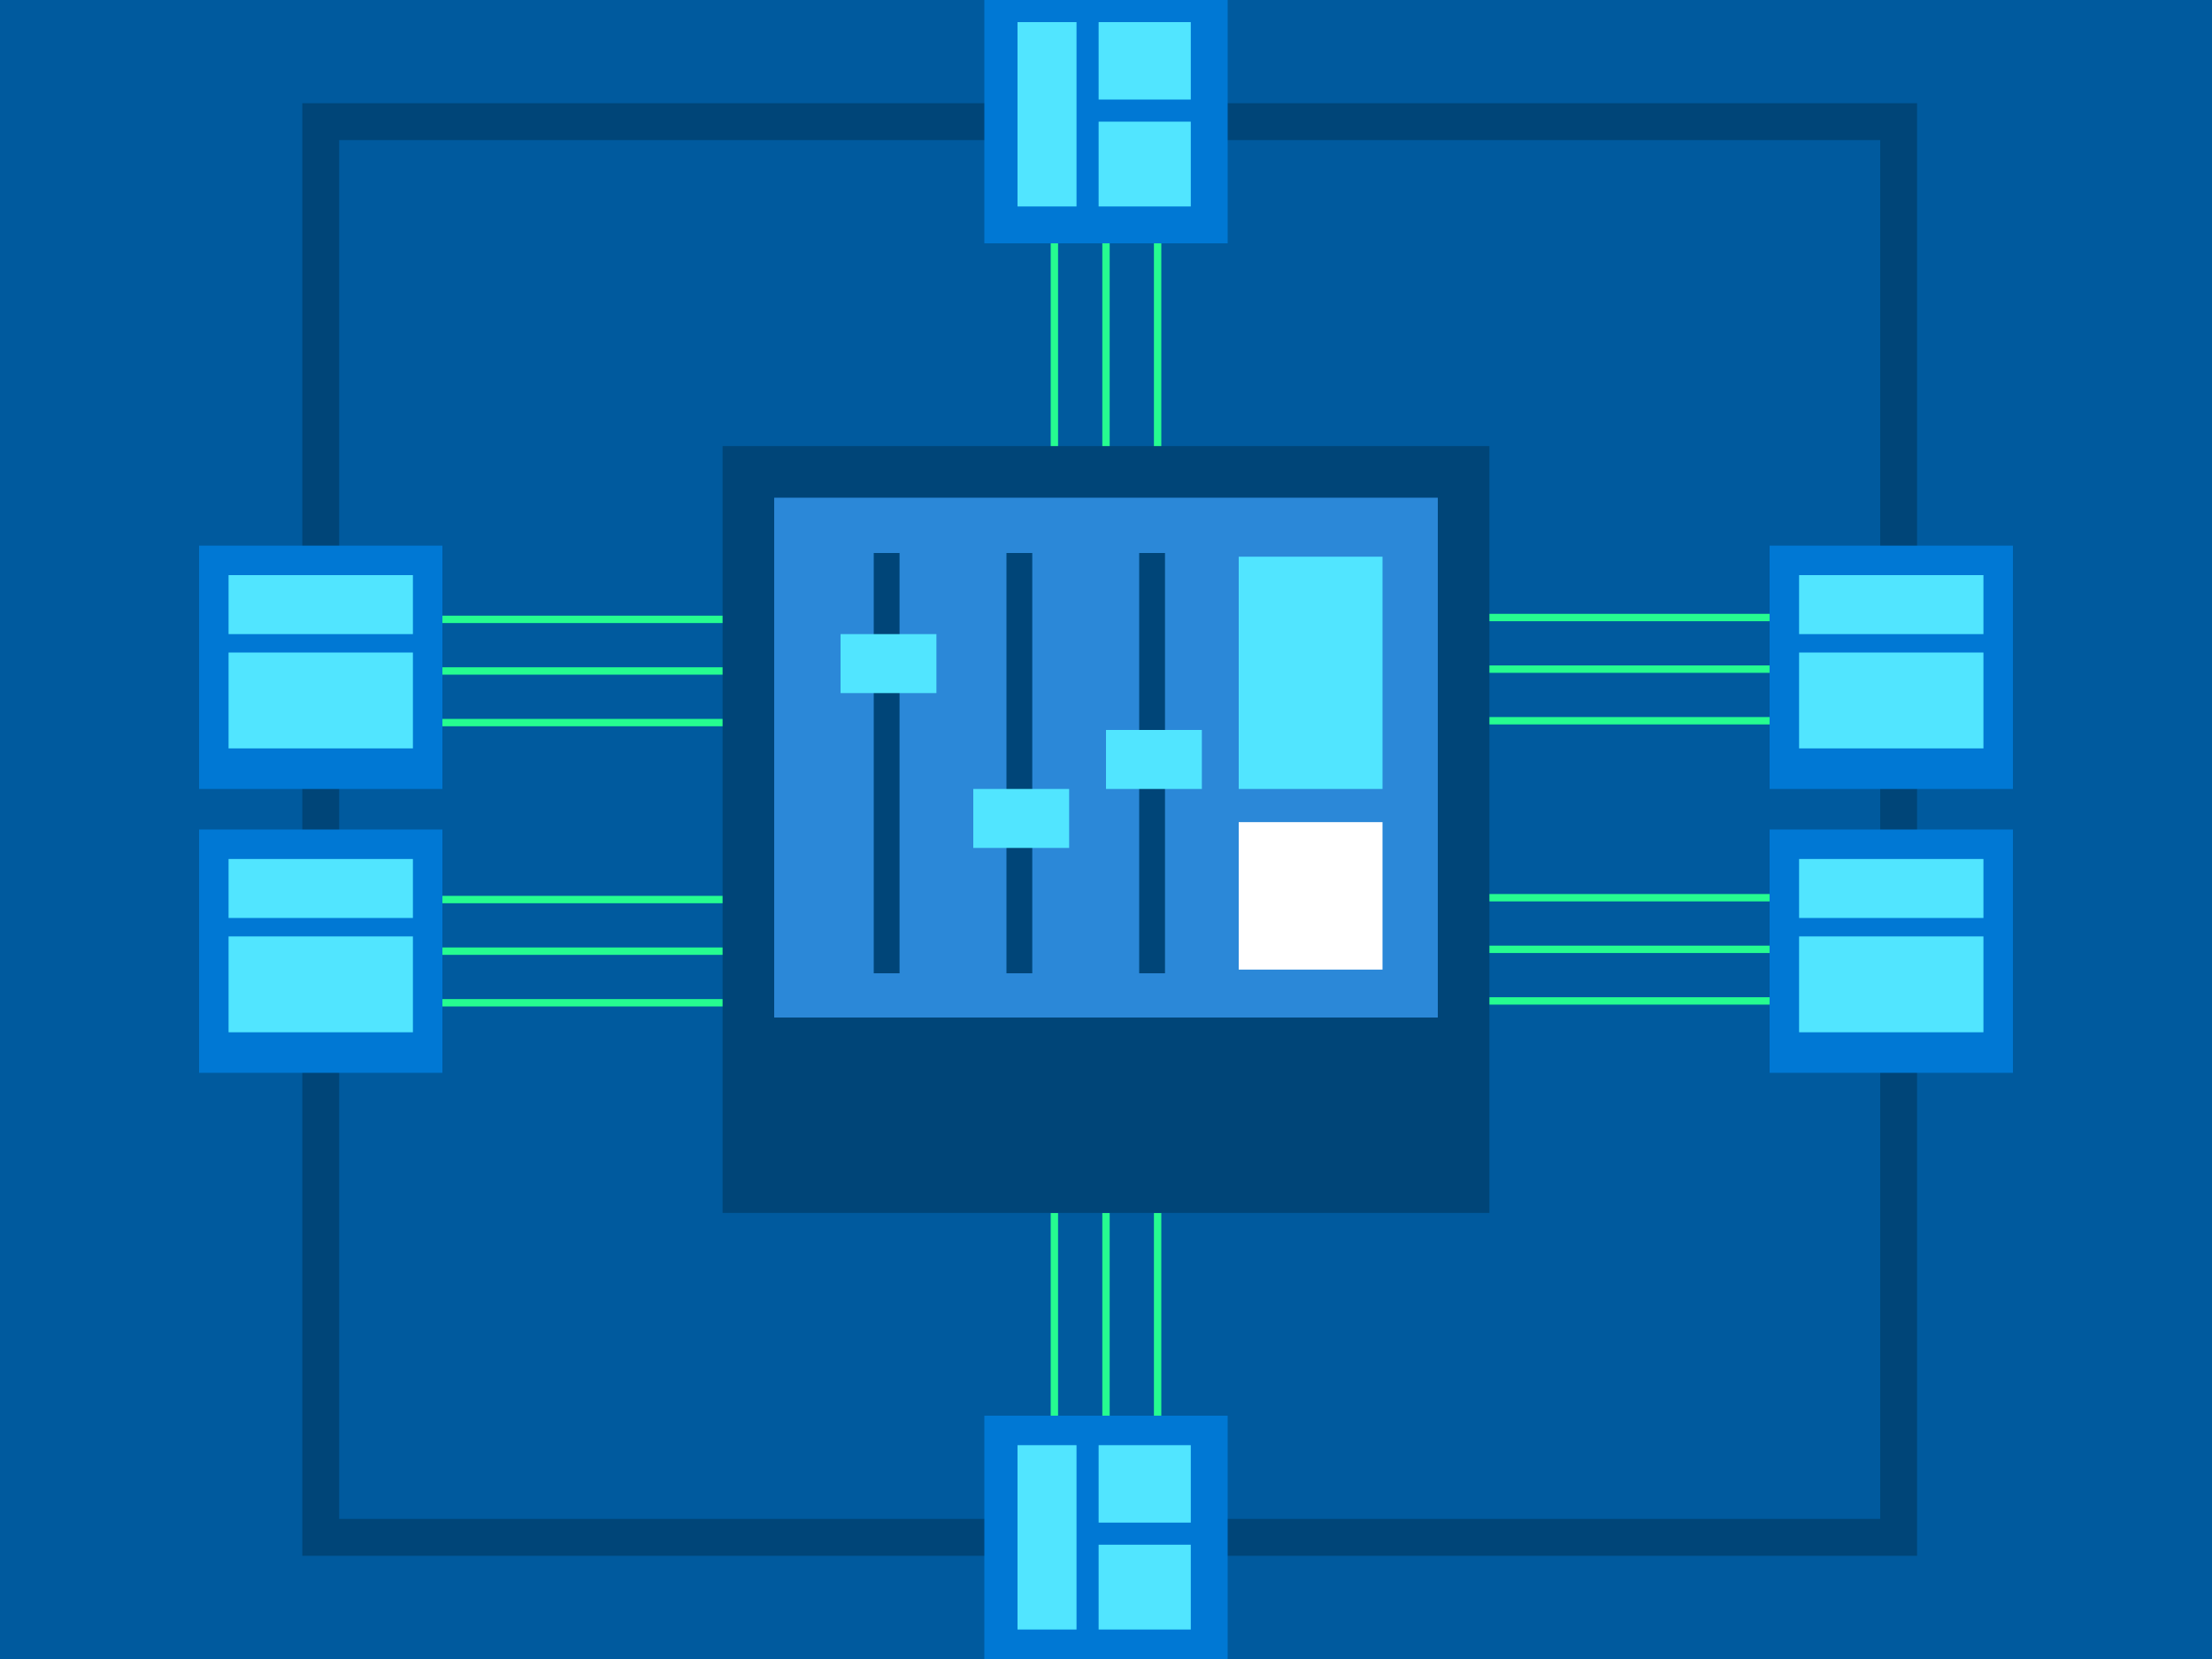 <svg width="600" height="450" viewBox="0 0 600 450" fill="none" xmlns="http://www.w3.org/2000/svg">
<path d="M600 0H0V450H600V0Z" fill="#005A9E"/>
<path d="M515 33H87V417H515V33Z" stroke="#004578" stroke-width="10" stroke-miterlimit="10"/>
<path d="M286 65V122" stroke="#26FC90" stroke-width="2" stroke-miterlimit="10"/>
<path d="M300 65V122" stroke="#26FC90" stroke-width="2" stroke-miterlimit="10"/>
<path d="M314 65V122" stroke="#26FC90" stroke-width="2" stroke-miterlimit="10"/>
<path d="M480 167.5H390" stroke="#26FC90" stroke-width="2" stroke-miterlimit="10"/>
<path d="M480 181.5H390" stroke="#26FC90" stroke-width="2" stroke-miterlimit="10"/>
<path d="M480 195.5H390" stroke="#26FC90" stroke-width="2" stroke-miterlimit="10"/>
<path d="M480 243.5H390" stroke="#26FC90" stroke-width="2" stroke-miterlimit="10"/>
<path d="M480 257.5H390" stroke="#26FC90" stroke-width="2" stroke-miterlimit="10"/>
<path d="M480 271.5H390" stroke="#26FC90" stroke-width="2" stroke-miterlimit="10"/>
<path d="M210 168H120" stroke="#26FC90" stroke-width="2" stroke-miterlimit="10"/>
<path d="M210 182H120" stroke="#26FC90" stroke-width="2" stroke-miterlimit="10"/>
<path d="M210 196H120" stroke="#26FC90" stroke-width="2" stroke-miterlimit="10"/>
<path d="M210 244H120" stroke="#26FC90" stroke-width="2" stroke-miterlimit="10"/>
<path d="M210 258H120" stroke="#26FC90" stroke-width="2" stroke-miterlimit="10"/>
<path d="M210 272H120" stroke="#26FC90" stroke-width="2" stroke-miterlimit="10"/>
<path d="M333 0H267V66H333V0Z" fill="#0078D4"/>
<path d="M120 148H54V214H120V148Z" fill="#0078D4"/>
<path d="M546 148H480V214H546V148Z" fill="#0078D4"/>
<path d="M120 225H54V291H120V225Z" fill="#0078D4"/>
<path d="M546 225H480V291H546V225Z" fill="#0078D4"/>
<path d="M286 329V386" stroke="#26FC90" stroke-width="2" stroke-miterlimit="10"/>
<path d="M300 329V386" stroke="#26FC90" stroke-width="2" stroke-miterlimit="10"/>
<path d="M314 329V386" stroke="#26FC90" stroke-width="2" stroke-miterlimit="10"/>
<path d="M333 384H267V450H333V384Z" fill="#0078D4"/>
<path d="M404 121H196V329H404V121Z" fill="#004578"/>
<path d="M390 135H210V276H390V135Z" fill="#2B88D8"/>
<path d="M244 150H237V264H244V150Z" fill="#004578"/>
<path d="M280 150H273V264H280V150Z" fill="#004578"/>
<path d="M316 150H309V264H316V150Z" fill="#004578"/>
<path d="M254 172H228V188H254V172Z" fill="#51E5FF"/>
<path d="M290 214H264V230H290V214Z" fill="#51E5FF"/>
<path d="M326 198H300V214H326V198Z" fill="#51E5FF"/>
<path d="M375 151H336V214H375V151Z" fill="#51E5FF"/>
<path d="M375 223H336V263H375V223Z" fill="white"/>
<path d="M538 156H488V172H538V156Z" fill="#51E5FF"/>
<path d="M292 56V6L276 6V56H292Z" fill="#51E5FF"/>
<path d="M323 27V6L298 6V27L323 27Z" fill="#51E5FF"/>
<path d="M323 56V33L298 33V56H323Z" fill="#51E5FF"/>
<path d="M292 442V392H276V442H292Z" fill="#51E5FF"/>
<path d="M323 413V392H298V413H323Z" fill="#51E5FF"/>
<path d="M323 442V419H298V442H323Z" fill="#51E5FF"/>
<path d="M538 177H488V203H538V177Z" fill="#51E5FF"/>
<path d="M538 233H488V249H538V233Z" fill="#51E5FF"/>
<path d="M538 254H488V280H538V254Z" fill="#51E5FF"/>
<path d="M112 233H62V249H112V233Z" fill="#51E5FF"/>
<path d="M112 254H62V280H112V254Z" fill="#51E5FF"/>
<path d="M112 156H62V172H112V156Z" fill="#51E5FF"/>
<path d="M112 177H62V203H112V177Z" fill="#51E5FF"/>
</svg>
